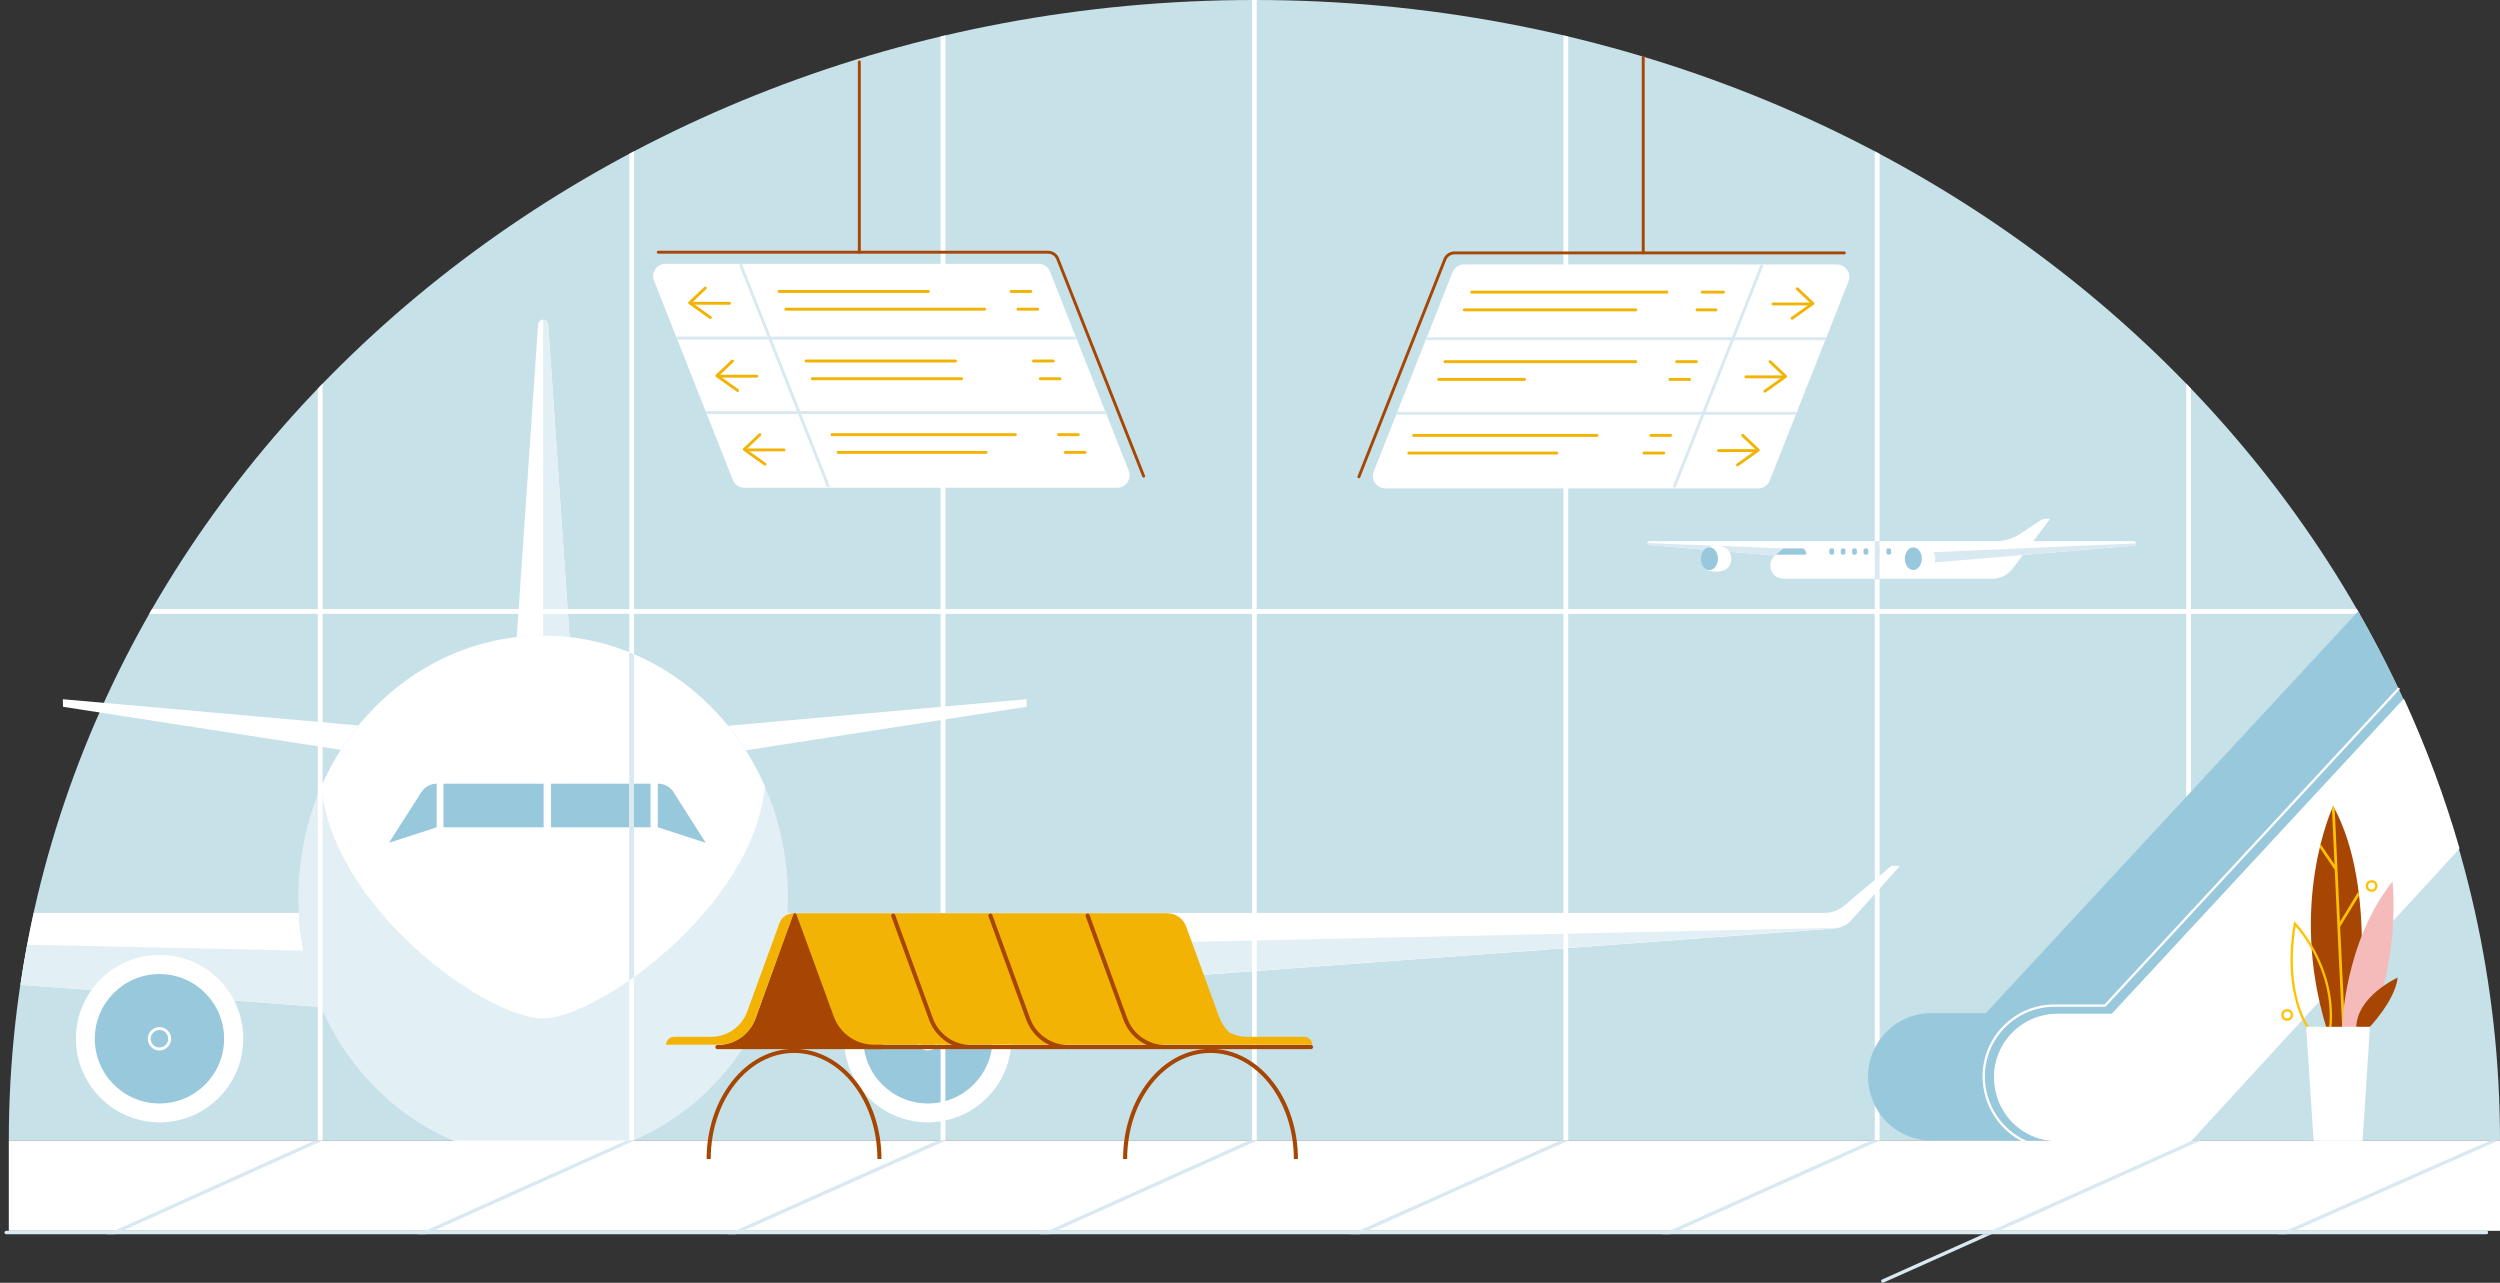 <?xml version="1.0" encoding="UTF-8"?>
<svg width="534px" height="274px" viewBox="0 0 534 274" version="1.1" xmlns="http://www.w3.org/2000/svg" xmlns:xlink="http://www.w3.org/1999/xlink">
    <rect x="0" y="0" width="534" height="274" fill="#333333" stroke="none"/>
    <title>drawkit-transport-scene-12 2</title>
    <g id="Dashboard" stroke="none" stroke-width="1" fill="none" fill-rule="evenodd">
        <g id="App-Dashboard" transform="translate(-592, -154)">
            <g id="drawkit-transport-scene-12" transform="translate(593, 154)">
                <path d="M533,243.599 C533,109.063 413.882,0 266.941,0 C120.001,0 0.882,109.063 0.882,243.599 L533,243.599 Z" id="BLUE_BACKGROUND" fill="#C7E1E9" fill-rule="nonzero"></path>
                <g id="SMALL_PLANE" transform="translate(350.872, 110.811)" fill-rule="nonzero">
                    <path d="M104.366,5.254 C104.366,5.502 104.176,5.709 103.928,5.731 L80.213,7.733 L78.039,10.624 C77.002,12.002 75.379,12.813 73.656,12.813 L29.095,12.813 C26.486,12.813 25.279,9.571 27.248,7.863 L0.379,5.605 C0.165,5.586 0,5.406 0,5.191 C0,5.081 0.044,4.975 0.122,4.898 C0.199,4.82 0.305,4.777 0.415,4.777 L74.464,4.777 C76.324,4.78 78.144,4.229 79.692,3.196 L83.961,0.346 C84.299,0.121 84.696,0 85.103,0 L86.034,0 L82.441,4.779 L103.895,4.779 C104.155,4.783 104.364,4.994 104.366,5.254 L104.366,5.254 Z" id="Path" fill="#FFFFFF"></path>
                    <path d="M0.004,5.193 L0.004,5.193 C0.004,5.409 0.168,5.589 0.383,5.607 L27.248,7.866 L29.051,6.322 L0.004,5.193 Z" id="Path" fill="#D8E9F1"></path>
                    <path d="M104.366,5.254 L104.366,5.254 C104.366,5.502 104.176,5.709 103.929,5.731 L58.642,9.55 L56.131,7.348 L104.366,5.254 Z" id="Path" fill="#D8E9F1"></path>
                    <path d="M17.919,8.526 C17.919,10.374 16.674,11.302 14.685,11.302 C13.824,11.302 13.122,11.115 12.6,10.781 C12.802,10.888 13.027,10.944 13.256,10.945 C14.252,10.945 15.061,9.861 15.061,8.525 C15.061,7.189 14.252,6.105 13.256,6.105 C13.027,6.106 12.802,6.163 12.6,6.269 L12.6,6.262 C13.119,5.931 13.814,5.748 14.685,5.748 C16.744,5.747 17.919,6.769 17.919,8.526 Z" id="Path" fill="#FFFFFF"></path>
                    <ellipse id="Oval" fill="#98C8DB" cx="13.255" cy="8.525" rx="1.806" ry="2.42"></ellipse>
                    <path d="M61.472,8.526 C61.472,10.374 60.225,11.302 58.237,11.302 C57.375,11.302 56.673,11.115 56.153,10.781 C56.354,10.888 56.578,10.944 56.806,10.945 C57.805,10.945 58.614,9.861 58.614,8.525 C58.614,7.189 57.805,6.105 56.806,6.105 C56.579,6.106 56.354,6.163 56.153,6.269 L56.153,6.262 C56.671,5.931 57.367,5.748 58.237,5.748 C60.297,5.747 61.472,6.769 61.472,8.526 Z" id="Path" fill="#FFFFFF"></path>
                    <ellipse id="Oval" fill="#98C8DB" cx="56.808" cy="8.525" rx="1.806" ry="2.42"></ellipse>
                    <path d="M33.737,7.665 L27.459,7.665 L29.059,6.322 L33.02,6.322 C33.349,6.322 33.642,6.529 33.752,6.839 L33.944,7.378 C33.968,7.444 33.957,7.518 33.916,7.575 C33.875,7.633 33.808,7.666 33.737,7.665 L33.737,7.665 Z" id="Path" fill="#98C8DB"></path>
                    <rect id="Rectangle" fill="#98C8DB" x="38.877" y="6.322" width="1" height="1.343" rx="0.375"></rect>
                    <rect id="Rectangle" fill="#98C8DB" x="41.315" y="6.322" width="1" height="1.343" rx="0.375"></rect>
                    <rect id="Rectangle" fill="#98C8DB" x="43.751" y="6.322" width="1" height="1.343" rx="0.375"></rect>
                    <rect id="Rectangle" fill="#98C8DB" x="46.188" y="6.322" width="1" height="1.343" rx="0.375"></rect>
                    <rect id="Rectangle" fill="#98C8DB" x="48.626" y="6.322" width="1" height="1.343" rx="0.375"></rect>
                    <rect id="Rectangle" fill="#98C8DB" x="51.063" y="6.322" width="1" height="1.343" rx="0.375"></rect>
                </g>
                <g id="BIG_PLANE" transform="translate(3.396, 68.287)">
                    <path d="M401.448,116.652 L391.045,128.259 C390.116,129.295 388.823,129.93 387.436,130.032 L159.079,146.817 C161.831,140.448 163.432,133.641 163.805,126.713 L385.331,126.713 C386.868,126.712 388.356,126.167 389.531,125.174 L399.607,116.649 L401.448,116.652 Z" id="Path" fill="#FFFFFF" fill-rule="nonzero"></path>
                    <path d="M388.725,129.869 L159.079,146.816 C160.752,142.955 162,138.923 162.801,134.791 L388.725,129.869 Z" id="Path" fill="#E2EFF4" fill-rule="nonzero"></path>
                    <ellipse id="Oval" fill="#FFFFFF" fill-rule="nonzero" cx="193.779" cy="153.559" rx="17.87" ry="17.885"></ellipse>
                    <ellipse id="Oval" fill="#98C8DB" fill-rule="nonzero" cx="193.811" cy="153.591" rx="13.81" ry="13.822"></ellipse>
                    <ellipse id="Oval" stroke="#FFFFFF" stroke-width="0.625" cx="193.811" cy="153.591" rx="2.183" ry="2.185"></ellipse>
                    <path d="M64.15,146.798 L0,142.082 C0.421,139.207 0.897,136.348 1.428,133.505 C1.849,131.229 2.306,128.965 2.799,126.713 L59.429,126.713 C59.802,133.635 61.401,140.435 64.15,146.798 Z" id="Path" fill="#FFFFFF" fill-rule="nonzero"></path>
                    <path d="M64.15,146.798 L0,142.082 C0.421,139.207 0.897,136.348 1.428,133.505 L60.433,134.787 C61.233,138.914 62.479,142.941 64.15,146.798 L64.15,146.798 Z" id="Path" fill="#E2EFF4" fill-rule="nonzero"></path>
                    <ellipse id="Oval" fill="#FFFFFF" fill-rule="nonzero" cx="29.697" cy="153.559" rx="17.87" ry="17.885"></ellipse>
                    <ellipse id="Oval" fill="#98C8DB" fill-rule="nonzero" cx="29.665" cy="153.591" rx="13.81" ry="13.822"></ellipse>
                    <ellipse id="Oval" stroke="#FFFFFF" stroke-width="0.625" cx="29.665" cy="153.591" rx="2.183" ry="2.185"></ellipse>
                    <path d="M117.27,68.011 L105.967,68.011 L110.538,0.947 C110.609,0.406 111.07,0.001 111.615,0.001 C112.161,0.001 112.622,0.406 112.693,0.947 L117.27,68.011 Z" id="Path" fill="#FFFFFF" fill-rule="nonzero"></path>
                    <path d="M214.89,81.063 L214.871,82.681 L154.877,91.981 C153.72,90.161 152.458,88.41 151.098,86.738 L214.89,81.063 Z" id="Path" fill="#FFFFFF" fill-rule="nonzero"></path>
                    <path d="M72.182,86.679 C70.83,88.342 69.574,90.081 68.42,91.887 L9.053,82.684 L9.034,81.067 L72.182,86.679 Z" id="Path" fill="#FFFFFF" fill-rule="nonzero"></path>
                    <path d="M111.619,67.491 L111.619,0 C112.165,-0.002 112.628,0.405 112.697,0.947 L117.27,68.011 L111.619,67.491 Z" id="Path" fill="#E2EFF4" fill-rule="nonzero"></path>
                    <ellipse id="Oval" fill="#E2EFF4" fill-rule="nonzero" cx="111.619" cy="123.36" rx="52.28" ry="55.87"></ellipse>
                    <path d="M158.989,99.696 C156.48,125.723 123.099,149.251 111.617,149.251 C99.414,149.251 66.71,125.728 64.243,99.707 C72.575,80.675 90.657,67.491 111.617,67.491 C132.577,67.491 150.654,80.675 158.989,99.696 Z" id="Path" fill="#FFFFFF" fill-rule="nonzero"></path>
                    <path d="M88.881,99.108 L88.875,108.43 L78.69,111.724 L85.625,100.894 C86.336,99.783 87.563,99.112 88.881,99.112 L88.881,99.108 Z" id="Path" fill="#98C8DB" fill-rule="nonzero"></path>
                    <rect id="Rectangle" fill="#98C8DB" fill-rule="nonzero" x="90.321" y="99.108" width="21.402" height="9.32"></rect>
                    <rect id="Rectangle" fill="#98C8DB" fill-rule="nonzero" x="113.308" y="99.108" width="21.256" height="9.32"></rect>
                    <path d="M136.104,99.108 L136.104,108.424 L146.338,111.734 L139.465,100.904 C138.756,99.785 137.524,99.108 136.2,99.108 L136.104,99.108 Z" id="Path" fill="#98C8DB" fill-rule="nonzero"></path>
                </g>
                <g id="CONTOURS" transform="translate(30.885, 0)" fill-rule="nonzero">
                    <polygon id="Path" fill="#FFFFFF" points="236.562 0 236.562 243.588 235.544 243.588 235.544 0"></polygon>
                    <path d="M472.115,131.12 L0,131.12 C0.193,130.778 0.389,130.44 0.584,130.1 L471.531,130.1 C471.726,130.44 471.921,130.778 472.115,131.12 Z" id="Path" fill="#FFFFFF"></path>
                    <path d="M37.021,81.943 L37.021,243.595 L36.003,243.595 L36.003,83 C36.34,82.647 36.681,82.295 37.021,81.943 Z" id="Path" fill="#FFFFFF"></path>
                    <path d="M103.537,32.321 L103.537,243.599 L102.517,243.599 L102.517,32.862 C102.857,32.679 103.196,32.501 103.537,32.321 Z" id="Path" fill="#FFFFFF"></path>
                    <path d="M103.537,139.773 L103.537,208.741 C103.196,208.956 102.857,209.164 102.517,209.37 L102.517,139.366 C102.858,139.497 103.198,139.634 103.537,139.773 Z" id="Path" fill="#D8E9F1"></path>
                    <path d="M170.05,7.557 L170.05,243.599 L169.032,243.599 L169.032,7.797 C169.37,7.715 169.715,7.639 170.05,7.557 Z" id="Path" fill="#FFFFFF"></path>
                    <path d="M436.108,83 L436.108,243.562 L435.09,243.562 L435.09,81.943 C435.43,82.295 435.771,82.647 436.108,83 Z" id="Path" fill="#FFFFFF"></path>
                    <path d="M369.594,32.862 L369.594,243.562 L368.576,243.562 L368.576,32.321 C368.916,32.501 369.254,32.679 369.594,32.862 Z" id="Path" fill="#FFFFFF"></path>
                    <path d="M303.08,7.797 L303.08,243.562 L302.061,243.562 L302.061,7.557 C302.402,7.639 302.741,7.715 303.08,7.797 Z" id="Path" fill="#FFFFFF"></path>
                    <rect id="Rectangle" fill="#D8E9F1" x="368.576" y="115.589" width="1.018" height="8.182"></rect>
                </g>
                <g id="FLOOR" transform="translate(0, 243.599)">
                    <rect id="Rectangle" fill="#FFFFFF" fill-rule="nonzero" x="0.882" y="0" width="532.118" height="19.301"></rect>
                    <line x1="0.299" y1="19.666" x2="530.09" y2="19.666" id="Path" stroke="#D8E9F1" stroke-width="0.625" stroke-linecap="round"></line>
                    <path d="M530.454,19.666 C530.454,19.87 530.289,20.035 530.085,20.035 L0.306,20.035 C0.129,20.004 0,19.851 0,19.671 C0,19.492 0.129,19.338 0.306,19.307 L530.096,19.307 C530.291,19.313 530.448,19.47 530.454,19.666 Z" id="Path" fill="#D8E9F1" fill-rule="nonzero"></path>
                    <polygon id="Path" fill="#D8E9F1" fill-rule="nonzero" points="267.587 0 224.599 19.301 222.979 20.029 221.202 20.029 222.822 19.301 265.808 0"></polygon>
                    <polygon id="Path" fill="#D8E9F1" fill-rule="nonzero" points="67.969 0 25.173 19.301 23.559 20.029 21.789 20.029 23.403 19.301 66.199 0"></polygon>
                    <polygon id="Path" fill="#D8E9F1" fill-rule="nonzero" points="134.584 0 91.584 19.301 89.963 20.029 88.184 20.029 89.806 19.301 132.803 0"></polygon>
                    <polygon id="Path" fill="#D8E9F1" fill-rule="nonzero" points="201.077 0 157.773 19.301 156.139 20.029 154.35 20.029 155.983 19.301 199.288 0"></polygon>
                    <polygon id="Path" fill="#D8E9F1" fill-rule="nonzero" points="469.133 0 426.026 19.301 424.4 20.029 422.617 20.029 424.244 19.301 467.35 0"></polygon>
                    <polygon id="Path" fill="#D8E9F1" fill-rule="nonzero" points="532.741 0 489.036 19.301 487.388 20.029 485.587 20.029 487.236 19.301 530.939 0"></polygon>
                    <polygon id="Path" fill="#D8E9F1" fill-rule="nonzero" points="400.489 0 357.368 19.301 355.742 20.029 353.96 20.029 355.587 19.301 398.704 0"></polygon>
                    <path d="M422.619,20.029 L424.4,20.029 L401.308,30.369 C401.261,30.39 401.211,30.401 401.16,30.401 C400.994,30.392 400.854,30.272 400.819,30.109 C400.785,29.946 400.863,29.78 401.011,29.704 L422.619,20.029 Z" id="Path" fill="#D8E9F1" fill-rule="nonzero"></path>
                    <polygon id="Path" fill="#D8E9F1" fill-rule="nonzero" points="334.067 0 290.968 19.301 289.342 20.029 287.559 20.029 289.184 19.301 332.283 0"></polygon>
                </g>
                <g id="ESCALATOR" transform="translate(398.018, 130.583)">
                    <path d="M114.335,18.767 L52.064,85.965 L40.425,85.965 C36.84,85.965 33.402,87.39 30.867,89.927 C28.332,92.464 26.907,95.905 26.907,99.493 C26.907,103.227 28.42,106.762 30.865,109.204 C32.71,111.054 35.052,112.328 37.607,112.871 C37.873,112.928 38.142,112.977 38.414,113.016 L38.443,113.016 L13.516,113.016 C13.393,113.016 13.27,113.016 13.155,113.016 C9.696,112.927 6.404,111.51 3.959,109.059 C1.513,106.609 0,103.082 0,99.346 C0,91.875 6.052,85.82 13.516,85.819 L25.159,85.819 L104.675,0 C108.176,6.108 111.396,12.364 114.335,18.767 Z" id="Path" fill="#98C8DB" fill-rule="nonzero"></path>
                    <path d="M69.143,113.016 L69.005,113.167 L40.425,113.167 C39.752,113.167 39.08,113.117 38.414,113.016 C38.142,112.977 37.873,112.928 37.607,112.871 C35.052,112.328 32.71,111.054 30.865,109.204 C28.42,106.756 26.907,103.227 26.907,99.493 C26.907,95.905 28.332,92.464 30.867,89.927 C33.402,87.39 36.84,85.965 40.425,85.965 L52.066,85.965 L114.46,18.644 C119.217,29.007 123.19,39.712 126.346,50.669 L69.143,113.016 Z" id="Path" fill="#FFFFFF" fill-rule="nonzero"></path>
                    <path d="M113.304,16.557 L50.606,84.217 L39.824,84.217 C31.475,84.217 24.706,90.991 24.706,99.347 L24.706,99.347 C24.706,105.508 28.385,110.929 33.662,113.29" id="Path" stroke="#FFFFFF" stroke-width="0.5" stroke-linecap="round"></path>
                </g>
                <g id="PLANT" transform="translate(486.568, 172.177)">
                    <path d="M10.8,0 C10.8,0 1.092,20.52 9.38,47.444 L15.724,47.444 C15.724,47.444 20.649,17.779 10.8,0 Z" id="Path" fill="#A74602" fill-rule="nonzero"></path>
                    <path d="M12.28,25.761 C12.631,33.264 13,41.061 13.302,47.138 C13.309,47.299 13.185,47.436 13.025,47.444 L13.01,47.444 C12.855,47.444 12.728,47.322 12.721,47.168 C12.247,37.624 11.607,23.84 11.136,13.612 L7.927,8.89 C7.988,8.631 8.05,8.377 8.112,8.128 L11.086,12.502 C10.821,6.747 10.618,2.276 10.543,0.59 C10.705,0.201 10.8,0 10.8,0 C10.911,0.2 11.018,0.4 11.126,0.604 C11.25,3.423 11.717,13.649 12.234,24.726 L16.222,18.196 C16.262,18.505 16.301,18.814 16.338,19.125 L12.301,25.738 C12.295,25.746 12.288,25.754 12.28,25.761 L12.28,25.761 Z" id="Path" fill="#FFC200" fill-rule="nonzero"></path>
                    <path d="M5.511,47.444 C5.511,47.444 0.044,40.232 2.621,25.109 C2.621,25.109 11.493,34.306 10.169,47.444 L5.511,47.444 Z" id="Path" stroke="#FFC200" stroke-width="0.5" stroke-linecap="round"></path>
                    <path d="M23.479,16.107 C23.479,16.107 25.362,33.404 18.027,47.444 L12.69,47.444 C12.69,47.444 13.051,29.181 23.479,16.107 Z" id="Path" fill="#F5BBBB" fill-rule="nonzero"></path>
                    <path d="M18.364,47.444 C18.364,47.444 24.008,41.653 24.587,36.624 C24.587,36.624 15.723,40.651 15.723,47.444 L18.364,47.444 Z" id="Path" fill="#A74602" fill-rule="nonzero"></path>
                    <polygon id="Path" fill="#FFFFFF" fill-rule="nonzero" points="17.079 71.505 6.617 71.505 5.039 47.153 18.658 47.153"></polygon>
                    <ellipse id="Oval" stroke="#FFC200" stroke-width="0.5" stroke-linecap="round" cx="19.01" cy="17.073" rx="1" ry="1"></ellipse>
                    <ellipse id="Oval" stroke="#FFC200" stroke-width="0.5" stroke-linecap="round" cx="0.965" cy="44.612" rx="1" ry="1"></ellipse>
                </g>
                <g id="SEAT" transform="translate(141.285, 195.043)">
                    <path d="M46.054,28.611 L10.958,28.611 C14.787,28.611 18.209,26.216 19.522,22.615 L27.495,0.424 L35.814,22.109 C37.128,25.709 40.549,28.104 44.378,28.104 L45.717,28.104 L46.054,28.611 Z" id="Path" stroke="#A74602" stroke-width="0.875" fill="#A74602" fill-rule="nonzero" stroke-linecap="round" stroke-linejoin="round"></path>
                    <path d="M138.01,28.098 L44.379,28.098 C40.549,28.098 37.128,25.703 35.814,22.103 L27.753,0.021 L107.034,0.021 C108.839,0.021 110.452,1.15 111.071,2.847 L118.1,22.103 C118.557,23.357 119.283,24.496 120.229,25.438 C121.426,26.086 122.765,26.425 124.126,26.424 L136.314,26.424 C137.241,26.423 137.996,27.17 138.006,28.098 L138.01,28.098 Z" id="Path" fill="#F3B304" fill-rule="nonzero"></path>
                    <path d="M27.279,0 L18.988,22.714 C17.808,25.948 14.735,28.099 11.295,28.098 L0,28.098 C0.011,27.17 0.765,26.424 1.693,26.424 L9.622,26.424 C13.062,26.425 16.135,24.273 17.315,21.039 L24.209,2.148 C24.679,0.858 25.905,-0 27.277,0 L27.279,0 Z" id="Path" fill="#F3B304" fill-rule="nonzero"></path>
                    <line x1="137.757" y1="28.611" x2="42.925" y2="28.611" id="Path" stroke="#A74602" stroke-width="0.875" stroke-linecap="round"></line>
                    <path d="M85.894,28.611 C82.065,28.611 78.643,26.216 77.33,22.617 L69.269,0.534" id="Path" stroke="#A74602" stroke-width="0.875" stroke-linecap="round"></path>
                    <path d="M106.652,28.611 C102.823,28.611 99.401,26.216 98.087,22.617 L90.027,0.534" id="Path" stroke="#A74602" stroke-width="0.875" stroke-linecap="round"></path>
                    <path d="M65.137,28.611 C61.308,28.611 57.886,26.216 56.571,22.617 L48.511,0.534" id="Path" stroke="#A74602" stroke-width="0.875" stroke-linecap="round"></path>
                    <path d="M9.088,52.524 C9.088,39.768 17.252,29.426 27.325,29.426 C37.397,29.426 45.563,39.768 45.563,52.524" id="Path" stroke="#A74602" stroke-width="0.875"></path>
                    <path d="M98.04,52.524 C98.04,39.768 106.206,29.426 116.278,29.426 C126.351,29.426 134.516,39.768 134.516,52.524" id="Path" stroke="#A74602" stroke-width="0.875"></path>
                </g>
                <g id="SIGNAGE" transform="translate(138.522, 12.215)">
                    <path d="M99.119,91.958 L19.469,91.958 C18.383,91.958 17.407,91.295 17.007,90.284 L0.186,47.758 C-0.137,46.942 -0.035,46.019 0.458,45.294 C0.951,44.568 1.771,44.134 2.648,44.134 L82.298,44.134 C83.384,44.134 84.36,44.798 84.76,45.809 L101.578,88.335 C101.9,89.15 101.798,90.072 101.306,90.798 C100.814,91.523 99.995,91.958 99.119,91.958 Z" id="Path" fill="#FFFFFF" fill-rule="nonzero"></path>
                    <line x1="37.341" y1="91.504" x2="18.743" y2="44.478" id="Path" stroke="#D8E9F1" stroke-width="0.625" stroke-linecap="round"></line>
                    <path d="M1.081,41.659 L84.334,41.659 C85.246,41.659 86.066,42.216 86.402,43.065 L104.76,89.483" id="Path" stroke="#A74602" stroke-width="0.625" stroke-linecap="round"></path>
                    <line x1="44.029" y1="41.659" x2="44.029" y2="1.019" id="Path" stroke="#A74602" stroke-width="0.625" stroke-linecap="round"></line>
                    <line x1="5.247" y1="59.995" x2="90.087" y2="59.995" id="Path" stroke="#D8E9F1" stroke-width="0.625" stroke-linecap="round"></line>
                    <line x1="11.503" y1="75.916" x2="96.488" y2="75.916" id="Path" stroke="#D8E9F1" stroke-width="0.625" stroke-linecap="round"></line>
                    <line x1="16.283" y1="52.567" x2="8.498" y2="52.567" id="Path" stroke="#F3B304" stroke-width="0.625" stroke-linecap="round"></line>
                    <line x1="58.773" y1="50.046" x2="26.88" y2="50.046" id="Path" stroke="#F3B304" stroke-width="0.625" stroke-linecap="round"></line>
                    <line x1="64.558" y1="64.895" x2="32.665" y2="64.895" id="Path" stroke="#F3B304" stroke-width="0.625" stroke-linecap="round"></line>
                    <line x1="65.868" y1="68.681" x2="33.975" y2="68.681" id="Path" stroke="#F3B304" stroke-width="0.625" stroke-linecap="round"></line>
                    <line x1="77.361" y1="80.634" x2="38.194" y2="80.634" id="Path" stroke="#F3B304" stroke-width="0.625" stroke-linecap="round"></line>
                    <line x1="71.106" y1="84.42" x2="39.504" y2="84.42" id="Path" stroke="#F3B304" stroke-width="0.625" stroke-linecap="round"></line>
                    <line x1="70.787" y1="53.831" x2="28.335" y2="53.831" id="Path" stroke="#F3B304" stroke-width="0.625" stroke-linecap="round"></line>
                    <polyline id="Path" stroke="#F3B304" stroke-width="0.625" stroke-linecap="round" stroke-linejoin="round" points="12.223 55.62 7.792 52.468 11.113 49.318"></polyline>
                    <line x1="22.097" y1="68.144" x2="14.311" y2="68.144" id="Path" stroke="#F3B304" stroke-width="0.625" stroke-linecap="round"></line>
                    <polyline id="Path" stroke="#F3B304" stroke-width="0.625" stroke-linecap="round" stroke-linejoin="round" points="18.036 71.197 13.606 68.046 16.927 64.895"></polyline>
                    <line x1="27.941" y1="83.883" x2="20.155" y2="83.883" id="Path" stroke="#F3B304" stroke-width="0.625" stroke-linecap="round"></line>
                    <polyline id="Path" stroke="#F3B304" stroke-width="0.625" stroke-linecap="round" stroke-linejoin="round" points="23.881 86.936 19.449 83.786 22.771 80.634"></polyline>
                    <line x1="76.456" y1="50.046" x2="80.653" y2="50.046" id="Path" stroke="#F3B304" stroke-width="0.625" stroke-linecap="round"></line>
                    <line x1="77.91" y1="53.831" x2="82.108" y2="53.831" id="Path" stroke="#F3B304" stroke-width="0.625" stroke-linecap="round"></line>
                    <line x1="81.236" y1="64.895" x2="85.432" y2="64.895" id="Path" stroke="#F3B304" stroke-width="0.625" stroke-linecap="round"></line>
                    <line x1="82.689" y1="68.681" x2="86.887" y2="68.681" id="Path" stroke="#F3B304" stroke-width="0.625" stroke-linecap="round"></line>
                    <line x1="86.597" y1="80.634" x2="90.794" y2="80.634" id="Path" stroke="#F3B304" stroke-width="0.625" stroke-linecap="round"></line>
                    <line x1="88.052" y1="84.42" x2="92.249" y2="84.42" id="Path" stroke="#F3B304" stroke-width="0.625" stroke-linecap="round"></line>
                    <path d="M156.379,92.104 L236.029,92.104 C237.115,92.104 238.091,91.44 238.491,90.429 L255.31,47.903 C255.632,47.087 255.53,46.164 255.037,45.439 C254.544,44.713 253.724,44.28 252.848,44.28 L173.198,44.28 C172.111,44.28 171.135,44.943 170.735,45.954 L153.917,88.48 C153.594,89.296 153.696,90.219 154.189,90.944 C154.682,91.67 155.502,92.104 156.379,92.104 L156.379,92.104 Z" id="Path" fill="#FFFFFF" fill-rule="nonzero"></path>
                    <line x1="218.157" y1="91.649" x2="236.755" y2="44.623" id="Path" stroke="#D8E9F1" stroke-width="0.625" stroke-linecap="round"></line>
                    <path d="M254.416,41.804 L171.163,41.804 C170.251,41.804 169.431,42.362 169.096,43.21 L150.738,89.629" id="Path" stroke="#A74602" stroke-width="0.625" stroke-linecap="round"></path>
                    <line x1="211.468" y1="41.804" x2="211.468" y2="0" id="Path" stroke="#A74602" stroke-width="0.625" stroke-linecap="round"></line>
                    <line x1="250.25" y1="60.14" x2="165.411" y2="60.14" id="Path" stroke="#D8E9F1" stroke-width="0.625" stroke-linecap="round"></line>
                    <line x1="243.995" y1="76.062" x2="159.009" y2="76.062" id="Path" stroke="#D8E9F1" stroke-width="0.625" stroke-linecap="round"></line>
                    <line x1="239.214" y1="52.712" x2="247" y2="52.712" id="Path" stroke="#F3B304" stroke-width="0.625" stroke-linecap="round"></line>
                    <line x1="224.078" y1="50.191" x2="228.617" y2="50.191" id="Path" stroke="#F3B304" stroke-width="0.625" stroke-linecap="round"></line>
                    <line x1="169.115" y1="65.041" x2="209.876" y2="65.041" id="Path" stroke="#F3B304" stroke-width="0.625" stroke-linecap="round"></line>
                    <line x1="167.805" y1="68.827" x2="186.11" y2="68.827" id="Path" stroke="#F3B304" stroke-width="0.625" stroke-linecap="round"></line>
                    <line x1="162.422" y1="80.78" x2="201.59" y2="80.78" id="Path" stroke="#F3B304" stroke-width="0.625" stroke-linecap="round"></line>
                    <line x1="161.404" y1="84.566" x2="193.007" y2="84.566" id="Path" stroke="#F3B304" stroke-width="0.625" stroke-linecap="round"></line>
                    <line x1="173.243" y1="53.976" x2="209.876" y2="53.976" id="Path" stroke="#F3B304" stroke-width="0.625" stroke-linecap="round"></line>
                    <polyline id="Path" stroke="#F3B304" stroke-width="0.625" stroke-linecap="round" stroke-linejoin="round" points="243.274 55.765 247.704 52.613 244.384 49.463"></polyline>
                    <line x1="233.4" y1="68.29" x2="241.186" y2="68.29" id="Path" stroke="#F3B304" stroke-width="0.625" stroke-linecap="round"></line>
                    <polyline id="Path" stroke="#F3B304" stroke-width="0.625" stroke-linecap="round" stroke-linejoin="round" points="237.461 71.343 241.891 68.192 238.571 65.041"></polyline>
                    <line x1="227.555" y1="84.029" x2="235.342" y2="84.029" id="Path" stroke="#F3B304" stroke-width="0.625" stroke-linecap="round"></line>
                    <polyline id="Path" stroke="#F3B304" stroke-width="0.625" stroke-linecap="round" stroke-linejoin="round" points="231.615 87.082 236.047 83.931 232.726 80.78"></polyline>
                    <line x1="216.523" y1="50.191" x2="174.843" y2="50.191" id="Path" stroke="#F3B304" stroke-width="0.625" stroke-linecap="round"></line>
                    <line x1="227.016" y1="53.976" x2="222.965" y2="53.976" id="Path" stroke="#F3B304" stroke-width="0.625" stroke-linecap="round"></line>
                    <line x1="222.832" y1="65.041" x2="218.635" y2="65.041" id="Path" stroke="#F3B304" stroke-width="0.625" stroke-linecap="round"></line>
                    <line x1="221.377" y1="68.827" x2="217.18" y2="68.827" id="Path" stroke="#F3B304" stroke-width="0.625" stroke-linecap="round"></line>
                    <line x1="217.303" y1="80.78" x2="213.106" y2="80.78" id="Path" stroke="#F3B304" stroke-width="0.625" stroke-linecap="round"></line>
                    <line x1="215.848" y1="84.566" x2="211.651" y2="84.566" id="Path" stroke="#F3B304" stroke-width="0.625" stroke-linecap="round"></line>
                </g>
            </g>
        </g>
    </g>
</svg>